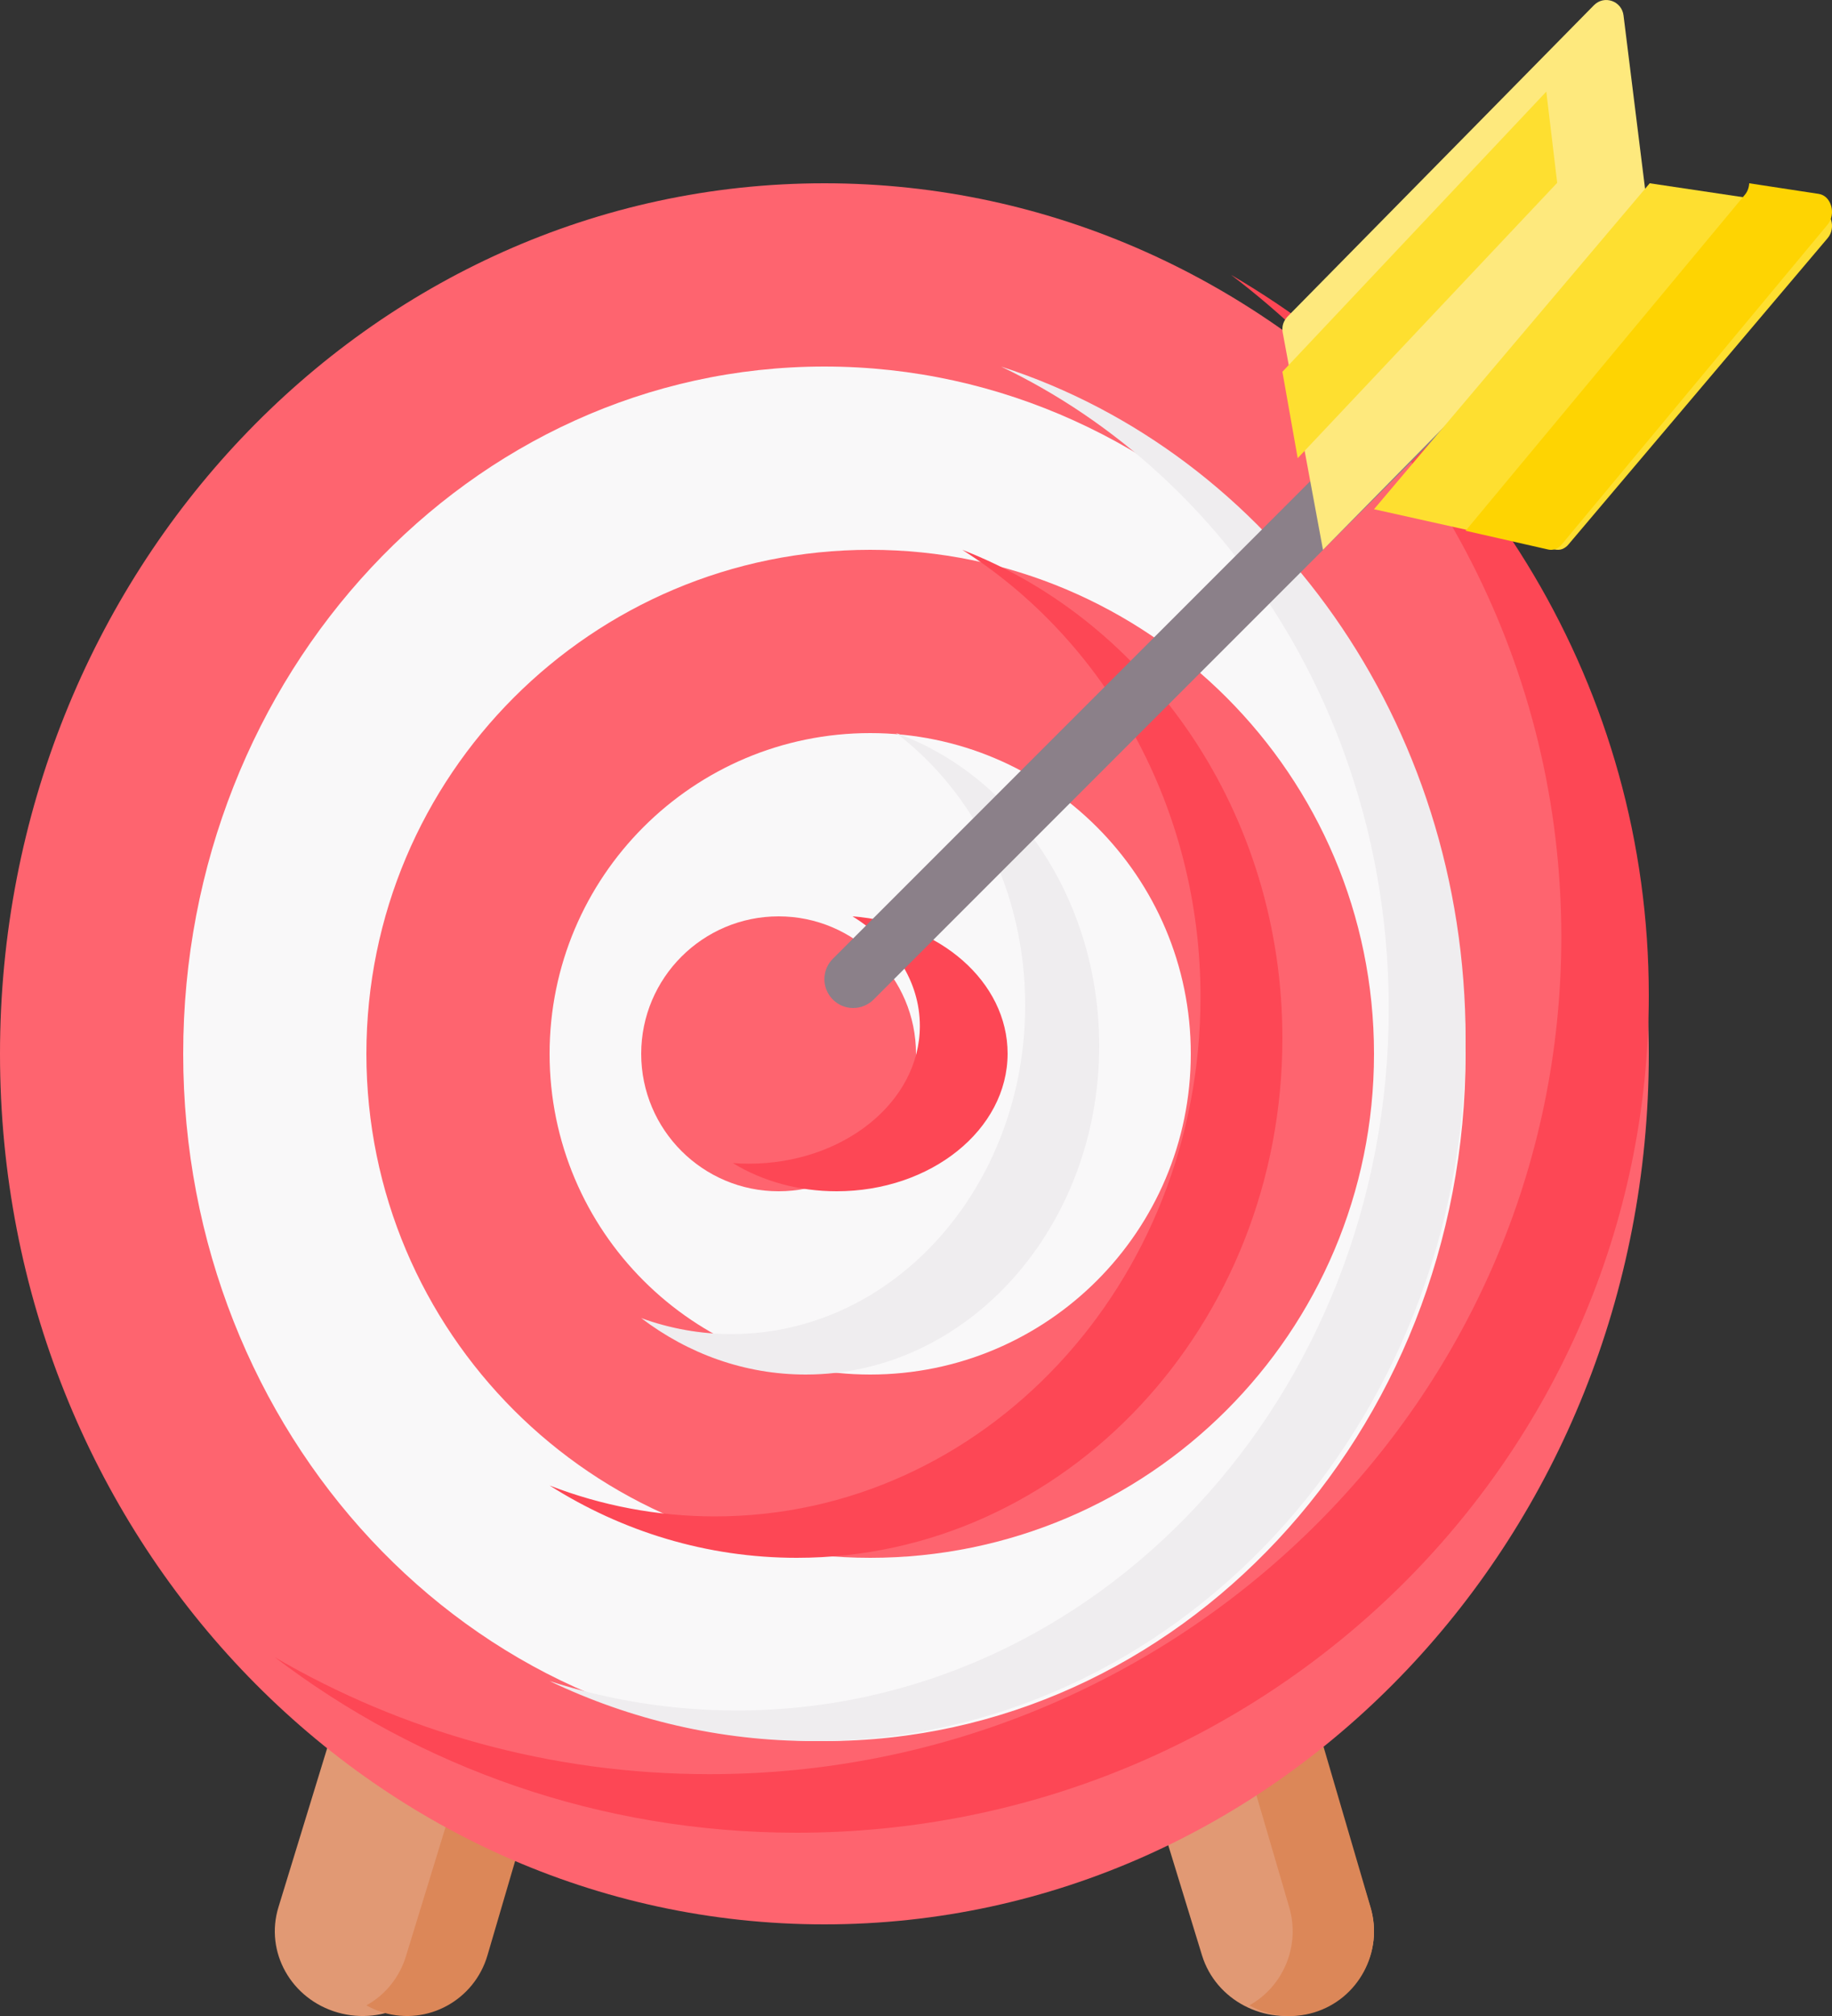 <svg width="20" height="22" viewBox="0 0 20 22" fill="none" xmlns="http://www.w3.org/2000/svg">
<rect x="0" y="0" width="20" height="22" fill="#333333" stroke="none"/>
<path d="M3.687 21.962C3.179 21.817 2.889 21.302 3.04 20.812L3.902 18L5.74 18.525L4.878 21.337C4.728 21.827 4.194 22.107 3.687 21.962ZM14.313 21.962C14.821 21.817 15.111 21.302 14.96 20.812L14.098 18L12.26 18.525L13.122 21.337C13.272 21.827 13.806 22.107 14.313 21.962Z" fill="#E19974"/>
<path d="M6.147 18.525L5.322 21.337C5.179 21.827 4.669 22.107 4.183 21.962C4.12 21.943 4.058 21.917 4 21.884C4.211 21.767 4.367 21.57 4.435 21.337L5.369 18.293L6.147 18.525ZM14.343 21.962C14.227 21.997 14.104 22.008 13.983 21.995C13.863 21.981 13.746 21.944 13.639 21.884C14.008 21.679 14.199 21.236 14.074 20.812L13.322 18.244L14.138 18L14.962 20.812C15.106 21.302 14.829 21.817 14.343 21.962Z" fill="#DC8758"/>
<path d="M9 21C13.971 21 18 16.747 18 11.5C18 6.253 13.971 2 9 2C4.029 2 0 6.253 0 11.5C0 16.747 4.029 21 9 21Z" fill="#FE646F"/>
<path d="M18 10.863C18 15.909 13.836 20 8.699 20C6.551 20 4.575 19.285 3 18.085C4.389 18.895 6.011 19.361 7.744 19.361C12.881 19.361 17.045 15.27 17.045 10.224C17.045 7.286 15.634 4.671 13.44 3C16.17 4.593 18 7.518 18 10.863Z" fill="#FD4755"/>
<path d="M9 19C12.866 19 16 15.642 16 11.5C16 7.358 12.866 4 9 4C5.134 4 2 7.358 2 11.5C2 15.642 5.134 19 9 19Z" fill="#F9F8F9"/>
<path d="M16 11.34C16 15.57 12.814 19 8.884 19C7.857 19 6.881 18.766 6 18.345C6.648 18.554 7.334 18.666 8.044 18.666C11.974 18.666 15.161 15.236 15.161 11.005C15.161 7.88 13.421 5.191 10.928 4C13.862 4.946 16 7.874 16 11.34Z" fill="#EFEDEF"/>
<path d="M9.5 17C12.538 17 15 14.538 15 11.5C15 8.462 12.538 6 9.5 6C6.462 6 4 8.462 4 11.5C4 14.538 6.462 17 9.5 17Z" fill="#FE646F"/>
<path d="M14 11.331C14 14.462 11.627 17 8.699 17C7.714 17 6.791 16.712 6 16.211C6.563 16.429 7.172 16.548 7.805 16.548C10.733 16.548 13.106 14.01 13.106 10.879C13.106 8.803 12.062 6.988 10.505 6C12.544 6.79 14 8.879 14 11.331Z" fill="#FD4755"/>
<path d="M9.5 15C11.433 15 13 13.433 13 11.5C13 9.567 11.433 8 9.5 8C7.567 8 6 9.567 6 11.5C6 13.433 7.567 15 9.5 15Z" fill="#F9F8F9"/>
<path d="M12 11.413C12 13.394 10.566 15 8.796 15C8.13 15 7.512 14.773 7 14.384C7.319 14.5 7.653 14.559 7.988 14.558C9.757 14.558 11.192 12.952 11.192 10.971C11.192 9.735 10.633 8.644 9.783 8C11.07 8.465 12 9.818 12 11.413Z" fill="#EFEDEF"/>
<path d="M8.5 13C9.328 13 10 12.328 10 11.5C10 10.672 9.328 10 8.5 10C7.672 10 7 10.672 7 11.5C7 12.328 7.672 13 8.5 13Z" fill="#FE646F"/>
<path d="M11 11.497C11 12.327 10.164 13 9.133 13C8.723 13 8.325 12.892 8 12.692C8.058 12.697 8.116 12.699 8.175 12.699C9.206 12.699 10.042 12.026 10.042 11.195C10.042 10.708 9.754 10.275 9.307 10C10.257 10.071 11 10.714 11 11.497Z" fill="#FD4755"/>
<path d="M9.314 11C9.252 11 9.191 10.982 9.14 10.947C9.088 10.912 9.048 10.863 9.024 10.806C9 10.748 8.994 10.685 9.006 10.624C9.018 10.563 9.048 10.507 9.092 10.463L17.466 2.089C17.525 2.032 17.605 1.999 17.688 2C17.77 2.001 17.849 2.034 17.908 2.092C17.966 2.151 17.999 2.23 18 2.312C18 2.395 17.968 2.475 17.911 2.534L9.537 10.908C9.508 10.937 9.473 10.96 9.435 10.976C9.397 10.992 9.356 11 9.314 11Z" fill="#8B8089"/>
<path d="M18 2.388L17.724 0.168C17.704 0.01 17.514 -0.056 17.402 0.056L14.055 3.456C14.034 3.478 14.018 3.505 14.008 3.535C13.999 3.565 13.998 3.596 14.003 3.627L14.443 6L18 2.388Z" fill="#FEE97D"/>
<path d="M17 1.995L14.167 5L14 4.057L16.881 1L17 1.995Z" fill="#FEDF30"/>
<path d="M18.01 2L19.86 2.276C19.992 2.296 20.047 2.487 19.953 2.598L17.12 5.945C17.102 5.966 17.079 5.982 17.054 5.992C17.029 6.001 17.003 6.002 16.977 5.997L15 5.557L18.01 2Z" fill="#FEDF30"/>
<path d="M19.952 2.451L17.049 5.942C17.03 5.965 17.007 5.982 16.982 5.991C16.956 6.001 16.929 6.003 16.903 5.997L16 5.792L19.049 2.125C19.077 2.092 19.094 2.047 19.096 2L19.856 2.116C19.992 2.137 20.048 2.335 19.952 2.451Z" fill="#FED402"/>
</svg>
